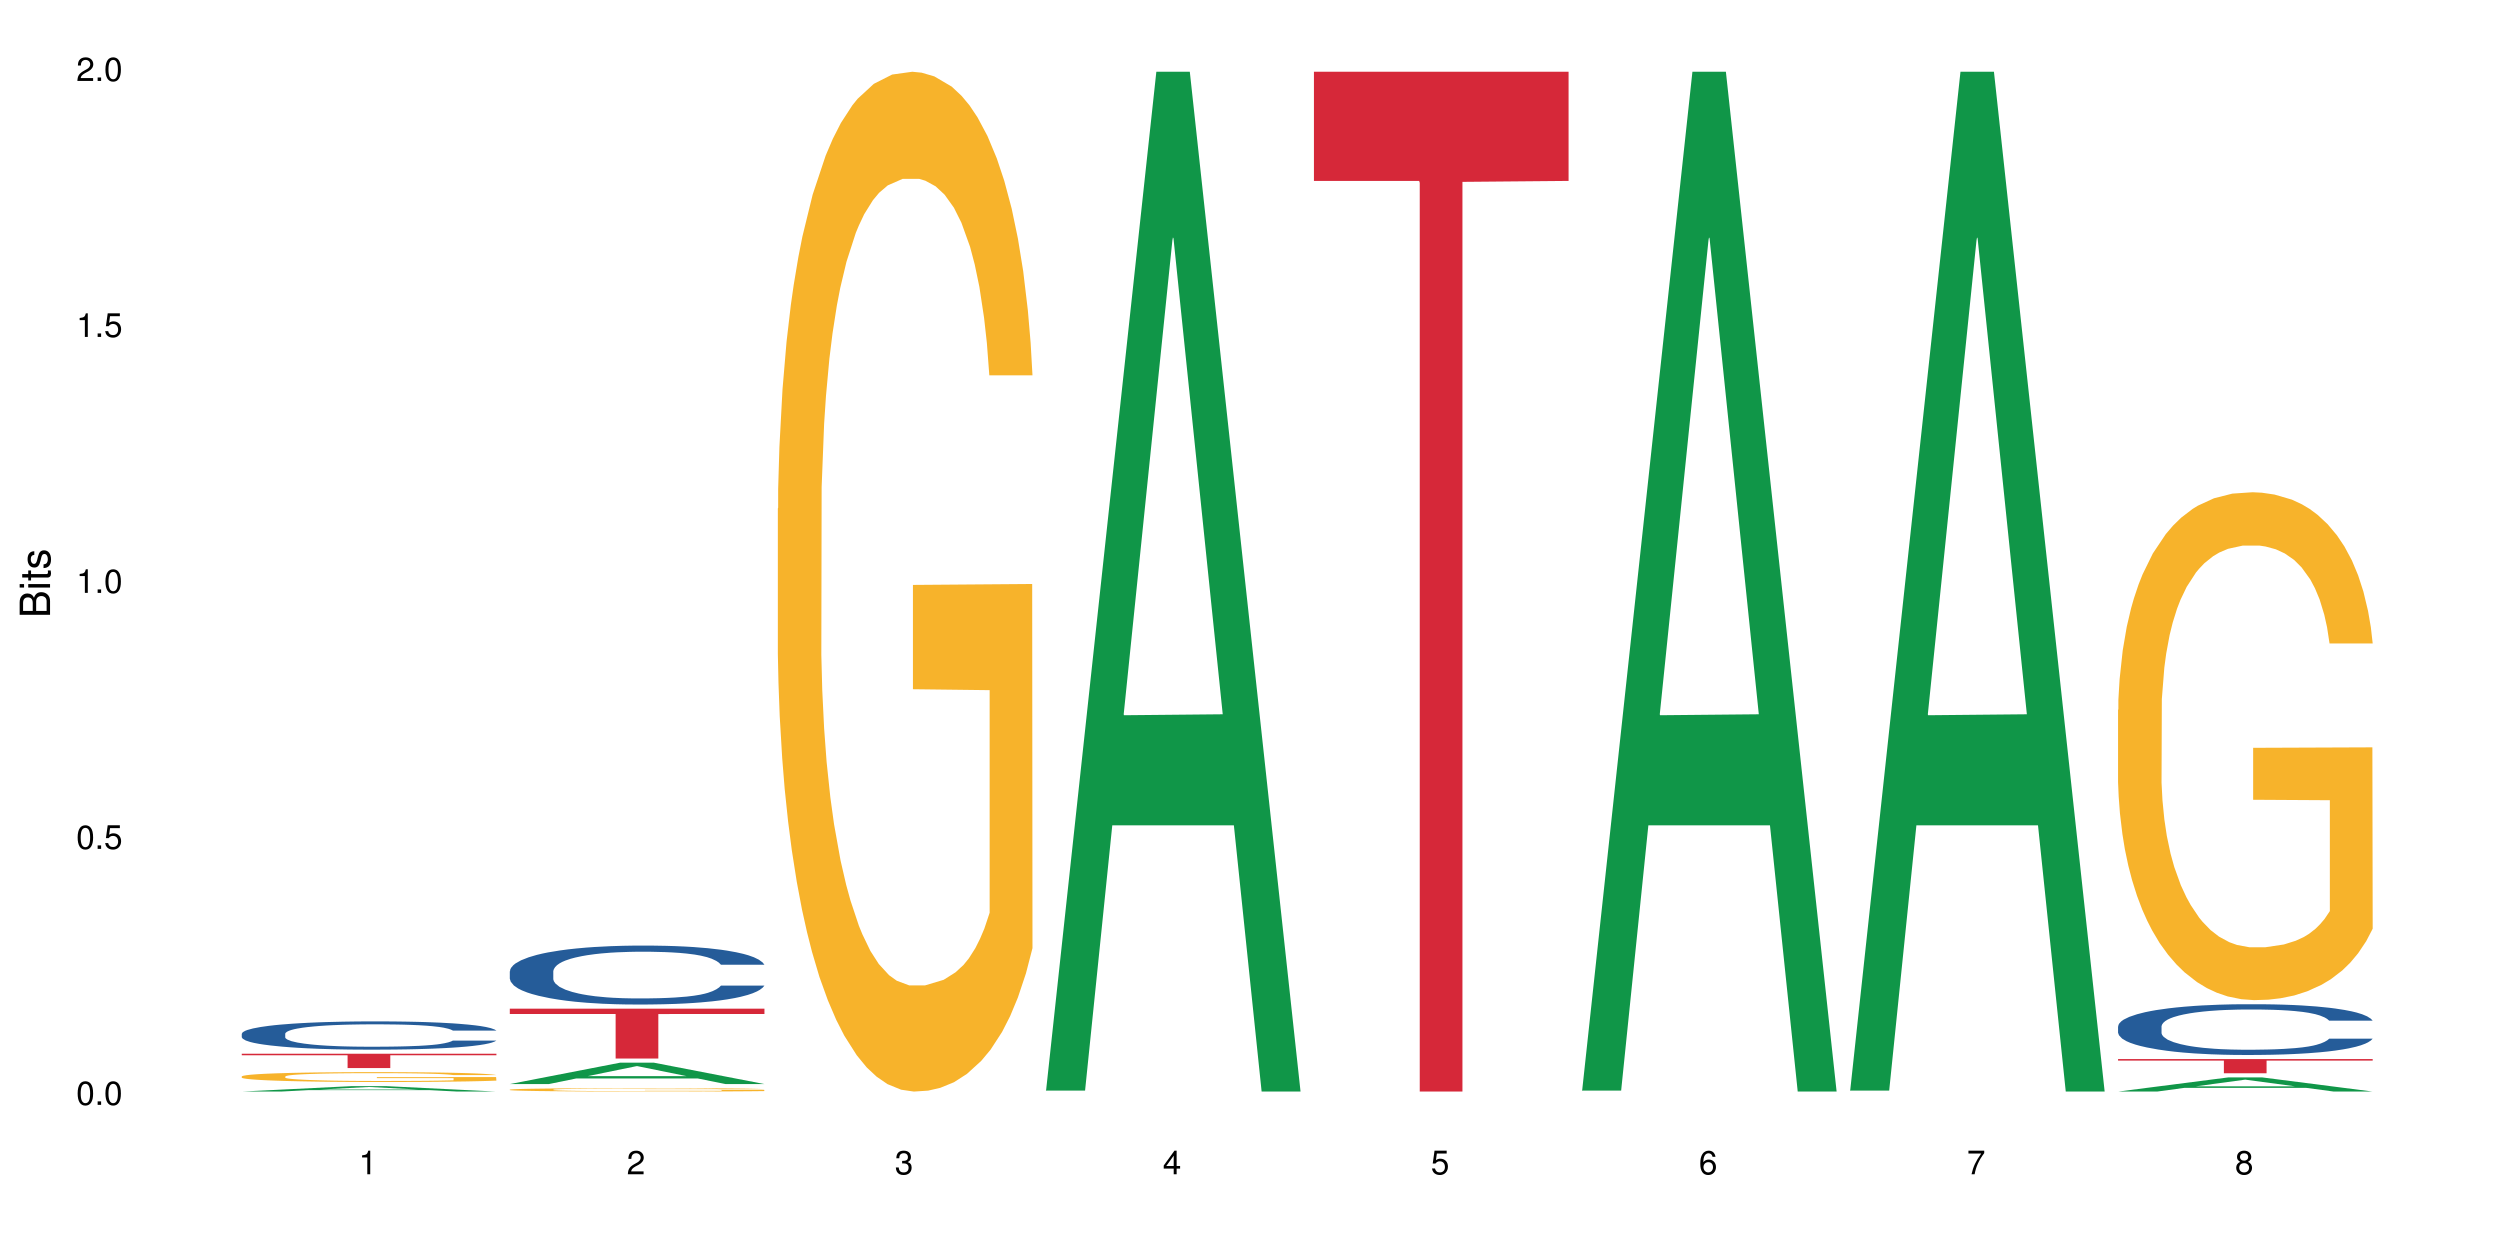 <?xml version="1.0" encoding="UTF-8"?>
<svg xmlns="http://www.w3.org/2000/svg" xmlns:xlink="http://www.w3.org/1999/xlink" width="720pt" height="360pt" viewBox="0 0 720 360" version="1.1">
<defs>
<g>
<symbol overflow="visible" id="glyph0-0">
<path style="stroke:none;" d=""/>
</symbol>
<symbol overflow="visible" id="glyph0-1">
<path style="stroke:none;" d="M 2.641 -6.797 C 2 -6.797 1.422 -6.531 1.078 -6.047 C 0.641 -5.453 0.406 -4.547 0.406 -3.297 C 0.406 -1 1.188 0.219 2.641 0.219 C 4.078 0.219 4.859 -1 4.859 -3.234 C 4.859 -4.562 4.656 -5.438 4.203 -6.047 C 3.844 -6.531 3.281 -6.797 2.641 -6.797 Z M 2.641 -6.047 C 3.547 -6.047 4 -5.125 4 -3.312 C 4 -1.375 3.562 -0.484 2.625 -0.484 C 1.734 -0.484 1.281 -1.422 1.281 -3.281 C 1.281 -5.141 1.734 -6.047 2.641 -6.047 Z M 2.641 -6.047 "/>
</symbol>
<symbol overflow="visible" id="glyph0-2">
<path style="stroke:none;" d="M 1.828 -1 L 0.828 -1 L 0.828 0 L 1.828 0 Z M 1.828 -1 "/>
</symbol>
<symbol overflow="visible" id="glyph0-3">
<path style="stroke:none;" d="M 4.562 -6.797 L 1.062 -6.797 L 0.547 -3.094 L 1.328 -3.094 C 1.719 -3.562 2.047 -3.734 2.578 -3.734 C 3.484 -3.734 4.062 -3.109 4.062 -2.094 C 4.062 -1.125 3.484 -0.531 2.578 -0.531 C 1.828 -0.531 1.375 -0.906 1.188 -1.672 L 0.328 -1.672 C 0.453 -1.109 0.547 -0.844 0.75 -0.594 C 1.125 -0.078 1.828 0.219 2.594 0.219 C 3.969 0.219 4.922 -0.781 4.922 -2.219 C 4.922 -3.562 4.031 -4.484 2.719 -4.484 C 2.25 -4.484 1.859 -4.359 1.469 -4.062 L 1.734 -5.969 L 4.562 -5.969 Z M 4.562 -6.797 "/>
</symbol>
<symbol overflow="visible" id="glyph0-4">
<path style="stroke:none;" d="M 2.484 -4.844 L 2.484 0 L 3.328 0 L 3.328 -6.797 L 2.766 -6.797 C 2.469 -5.75 2.281 -5.609 0.984 -5.453 L 0.984 -4.844 Z M 2.484 -4.844 "/>
</symbol>
<symbol overflow="visible" id="glyph0-5">
<path style="stroke:none;" d="M 4.859 -0.828 L 1.281 -0.828 C 1.359 -1.391 1.672 -1.75 2.5 -2.234 L 3.469 -2.75 C 4.406 -3.266 4.906 -3.969 4.906 -4.812 C 4.906 -5.375 4.672 -5.906 4.266 -6.266 C 3.859 -6.625 3.375 -6.797 2.719 -6.797 C 1.859 -6.797 1.219 -6.5 0.844 -5.922 C 0.609 -5.562 0.5 -5.125 0.484 -4.438 L 1.328 -4.438 C 1.359 -4.906 1.406 -5.188 1.531 -5.406 C 1.75 -5.812 2.188 -6.062 2.703 -6.062 C 3.469 -6.062 4.031 -5.516 4.031 -4.781 C 4.031 -4.25 3.719 -3.797 3.125 -3.438 L 2.234 -2.938 C 0.812 -2.141 0.406 -1.5 0.328 0 L 4.859 0 Z M 4.859 -0.828 "/>
</symbol>
<symbol overflow="visible" id="glyph0-6">
<path style="stroke:none;" d="M 2.125 -3.125 L 2.578 -3.125 C 3.516 -3.125 3.984 -2.703 3.984 -1.891 C 3.984 -1.031 3.469 -0.531 2.578 -0.531 C 1.656 -0.531 1.203 -0.984 1.156 -1.969 L 0.312 -1.969 C 0.344 -1.422 0.438 -1.078 0.609 -0.766 C 0.953 -0.109 1.625 0.219 2.547 0.219 C 3.953 0.219 4.859 -0.609 4.859 -1.906 C 4.859 -2.766 4.516 -3.25 3.703 -3.516 C 4.344 -3.766 4.656 -4.25 4.656 -4.938 C 4.656 -6.109 3.875 -6.797 2.578 -6.797 C 1.203 -6.797 0.484 -6.047 0.453 -4.609 L 1.297 -4.609 C 1.312 -5.016 1.344 -5.25 1.453 -5.453 C 1.641 -5.828 2.062 -6.062 2.594 -6.062 C 3.344 -6.062 3.797 -5.625 3.797 -4.906 C 3.797 -4.422 3.609 -4.141 3.25 -3.984 C 3.016 -3.891 2.719 -3.844 2.125 -3.844 Z M 2.125 -3.125 "/>
</symbol>
<symbol overflow="visible" id="glyph0-7">
<path style="stroke:none;" d="M 3.141 -1.625 L 3.141 0 L 3.984 0 L 3.984 -1.625 L 4.984 -1.625 L 4.984 -2.391 L 3.984 -2.391 L 3.984 -6.797 L 3.359 -6.797 L 0.266 -2.516 L 0.266 -1.625 Z M 3.141 -2.391 L 1 -2.391 L 3.141 -5.359 Z M 3.141 -2.391 "/>
</symbol>
<symbol overflow="visible" id="glyph0-8">
<path style="stroke:none;" d="M 4.781 -5.031 C 4.609 -6.141 3.891 -6.797 2.844 -6.797 C 2.094 -6.797 1.422 -6.438 1.031 -5.828 C 0.609 -5.172 0.406 -4.344 0.406 -3.094 C 0.406 -1.953 0.578 -1.234 0.984 -0.625 C 1.359 -0.078 1.953 0.219 2.703 0.219 C 3.984 0.219 4.922 -0.734 4.922 -2.078 C 4.922 -3.344 4.062 -4.234 2.844 -4.234 C 2.172 -4.234 1.641 -3.969 1.281 -3.469 C 1.281 -5.125 1.828 -6.047 2.797 -6.047 C 3.391 -6.047 3.797 -5.672 3.938 -5.031 Z M 2.734 -3.484 C 3.547 -3.484 4.062 -2.922 4.062 -2 C 4.062 -1.156 3.484 -0.531 2.703 -0.531 C 1.922 -0.531 1.328 -1.188 1.328 -2.047 C 1.328 -2.891 1.906 -3.484 2.734 -3.484 Z M 2.734 -3.484 "/>
</symbol>
<symbol overflow="visible" id="glyph0-9">
<path style="stroke:none;" d="M 4.984 -6.797 L 0.438 -6.797 L 0.438 -5.969 L 4.109 -5.969 C 2.5 -3.656 1.828 -2.234 1.328 0 L 2.219 0 C 2.594 -2.172 3.453 -4.047 4.984 -6.094 Z M 4.984 -6.797 "/>
</symbol>
<symbol overflow="visible" id="glyph0-10">
<path style="stroke:none;" d="M 3.75 -3.578 C 4.453 -4 4.688 -4.344 4.688 -4.984 C 4.688 -6.047 3.844 -6.797 2.641 -6.797 C 1.438 -6.797 0.594 -6.047 0.594 -4.984 C 0.594 -4.359 0.828 -4.016 1.516 -3.578 C 0.734 -3.203 0.359 -2.641 0.359 -1.891 C 0.359 -0.641 1.297 0.219 2.641 0.219 C 3.984 0.219 4.922 -0.641 4.922 -1.875 C 4.922 -2.641 4.531 -3.203 3.75 -3.578 Z M 2.641 -6.047 C 3.359 -6.047 3.812 -5.625 3.812 -4.969 C 3.812 -4.344 3.344 -3.922 2.641 -3.922 C 1.922 -3.922 1.453 -4.344 1.453 -4.984 C 1.453 -5.625 1.922 -6.047 2.641 -6.047 Z M 2.641 -3.203 C 3.484 -3.203 4.062 -2.672 4.062 -1.875 C 4.062 -1.062 3.484 -0.531 2.625 -0.531 C 1.797 -0.531 1.219 -1.078 1.219 -1.875 C 1.219 -2.672 1.797 -3.203 2.641 -3.203 Z M 2.641 -3.203 "/>
</symbol>
<symbol overflow="visible" id="glyph1-0">
<path style="stroke:none;" d=""/>
</symbol>
<symbol overflow="visible" id="glyph1-1">
<path style="stroke:none;" d="M 0 -0.953 L 0 -4.891 C 0 -5.719 -0.234 -6.344 -0.734 -6.797 C -1.188 -7.234 -1.812 -7.469 -2.5 -7.469 C -3.547 -7.469 -4.188 -7 -4.625 -5.875 C -4.984 -6.672 -5.641 -7.094 -6.531 -7.094 C -7.156 -7.094 -7.734 -6.859 -8.141 -6.391 C -8.562 -5.938 -8.75 -5.344 -8.75 -4.5 L -8.75 -0.953 Z M -4.984 -2.062 L -7.766 -2.062 L -7.766 -4.219 C -7.766 -4.844 -7.688 -5.203 -7.453 -5.5 C -7.219 -5.812 -6.859 -5.969 -6.375 -5.969 C -5.906 -5.969 -5.531 -5.812 -5.297 -5.5 C -5.062 -5.203 -4.984 -4.844 -4.984 -4.219 Z M -0.984 -2.062 L -4 -2.062 L -4 -4.781 C -4 -5.328 -3.859 -5.688 -3.578 -5.953 C -3.297 -6.219 -2.922 -6.359 -2.484 -6.359 C -2.062 -6.359 -1.688 -6.219 -1.406 -5.953 C -1.109 -5.688 -0.984 -5.328 -0.984 -4.781 Z M -0.984 -2.062 "/>
</symbol>
<symbol overflow="visible" id="glyph1-2">
<path style="stroke:none;" d="M -6.281 -1.797 L -6.281 -0.797 L 0 -0.797 L 0 -1.797 Z M -8.75 -1.797 L -8.75 -0.797 L -7.484 -0.797 L -7.484 -1.797 Z M -8.75 -1.797 "/>
</symbol>
<symbol overflow="visible" id="glyph1-3">
<path style="stroke:none;" d="M -6.281 -3.047 L -6.281 -2.016 L -8.016 -2.016 L -8.016 -1.016 L -6.281 -1.016 L -6.281 -0.172 L -5.469 -0.172 L -5.469 -1.016 L -0.719 -1.016 C -0.078 -1.016 0.281 -1.453 0.281 -2.234 C 0.281 -2.469 0.25 -2.719 0.188 -3.047 L -0.641 -3.047 C -0.609 -2.922 -0.594 -2.766 -0.594 -2.562 C -0.594 -2.141 -0.719 -2.016 -1.156 -2.016 L -5.469 -2.016 L -5.469 -3.047 Z M -6.281 -3.047 "/>
</symbol>
<symbol overflow="visible" id="glyph1-4">
<path style="stroke:none;" d="M -4.531 -5.25 C -5.766 -5.25 -6.469 -4.422 -6.469 -2.969 C -6.469 -1.516 -5.719 -0.562 -4.547 -0.562 C -3.562 -0.562 -3.094 -1.062 -2.734 -2.562 L -2.516 -3.484 C -2.344 -4.188 -2.094 -4.469 -1.625 -4.469 C -1.047 -4.469 -0.641 -3.875 -0.641 -3 C -0.641 -2.453 -0.797 -2 -1.062 -1.75 C -1.25 -1.594 -1.422 -1.531 -1.875 -1.469 L -1.875 -0.406 C -0.422 -0.453 0.281 -1.266 0.281 -2.922 C 0.281 -4.5 -0.5 -5.516 -1.719 -5.516 C -2.656 -5.516 -3.172 -4.984 -3.469 -3.734 L -3.703 -2.766 C -3.891 -1.953 -4.156 -1.609 -4.594 -1.609 C -5.172 -1.609 -5.547 -2.125 -5.547 -2.938 C -5.547 -3.75 -5.203 -4.172 -4.531 -4.203 Z M -4.531 -5.25 "/>
</symbol>
</g>
</defs>
<g id="surface15040">
<rect x="0" y="0" width="720" height="360" style="fill:rgb(100%,100%,100%);fill-opacity:1;stroke:none;"/>
<path style=" stroke:none;fill-rule:nonzero;fill:rgb(6.275%,58.824%,28.235%);fill-opacity:1;" d="M 69.629 314.371 L 69.707 314.367 L 101.441 312.797 L 111.078 312.797 L 142.965 314.371 L 131.762 314.371 L 123.77 313.961 L 88.746 313.961 L 80.91 314.371 L 69.629 314.371 L 92.117 313.789 L 120.559 313.789 L 106.375 313.055 L 106.219 313.055 L 106.062 313.059 L 92.039 313.789 L 92.117 313.789 Z M 69.629 314.371 "/>
<path style=" stroke:none;fill-rule:nonzero;fill:rgb(14.51%,36.078%,60%);fill-opacity:1;" d="M 69.629 297.707 L 69.719 297.699 L 69.719 297.52 L 69.988 297.238 L 70.613 296.879 L 71.238 296.637 L 72.848 296.195 L 75.086 295.773 L 77.41 295.445 L 79.109 295.25 L 80.629 295.102 L 84.117 294.828 L 86.355 294.688 L 88.77 294.559 L 91.719 294.434 L 93.867 294.359 L 98.695 294.242 L 102.273 294.188 L 105.047 294.164 L 111.039 294.164 L 114.613 294.195 L 117.207 294.234 L 120.07 294.293 L 122.484 294.359 L 126.688 294.523 L 130.445 294.73 L 132.145 294.852 L 134.828 295.082 L 136.883 295.305 L 138.316 295.496 L 139.926 295.773 L 141.355 296.105 L 142.43 296.488 L 142.965 296.805 L 130.445 296.805 L 129.82 296.508 L 129.102 296.277 L 127.762 295.973 L 126.422 295.758 L 124.543 295.543 L 122.844 295.402 L 120.516 295.258 L 118.461 295.172 L 116.312 295.102 L 114.258 295.059 L 110.32 295.016 L 105.762 295.016 L 104.062 295.027 L 100.574 295.09 L 98.695 295.141 L 96.012 295.246 L 94.133 295.34 L 91.898 295.488 L 90.379 295.617 L 88.5 295.809 L 87.16 295.98 L 85.637 296.227 L 84.742 296.41 L 83.938 296.621 L 83.223 296.867 L 82.688 297.125 L 82.328 297.402 L 82.148 297.668 L 82.148 298.82 L 82.328 299.09 L 82.777 299.402 L 83.938 299.855 L 85.637 300.25 L 87.605 300.562 L 89.484 300.785 L 90.559 300.891 L 91.988 301.008 L 94.223 301.156 L 97.445 301.305 L 99.32 301.363 L 102.184 301.426 L 105.137 301.453 L 109.07 301.453 L 112.559 301.426 L 114.883 301.387 L 117.297 301.328 L 120.605 301.203 L 122.664 301.082 L 124.453 300.941 L 125.793 300.801 L 126.688 300.68 L 128.031 300.449 L 129.102 300.199 L 129.906 299.938 L 130.445 299.684 L 142.965 299.684 L 142.43 299.98 L 141.625 300.273 L 140.82 300.488 L 139.566 300.746 L 138.137 300.977 L 136.078 301.238 L 134.379 301.41 L 132.145 301.598 L 130.086 301.738 L 127.852 301.863 L 124.543 302.012 L 122.395 302.086 L 120.07 302.152 L 117.297 302.215 L 113.809 302.266 L 110.055 302.293 L 106.566 302.301 L 102.809 302.289 L 100.035 302.258 L 96.371 302.191 L 91.809 302.059 L 88.5 301.914 L 85.906 301.773 L 83.672 301.625 L 81.168 301.426 L 77.945 301.098 L 75.98 300.844 L 74.637 300.637 L 73.117 300.348 L 72.043 300.086 L 70.793 299.668 L 69.898 299.141 L 69.629 298.734 Z M 69.629 297.707 "/>
<path style=" stroke:none;fill-rule:nonzero;fill:rgb(96.863%,70.196%,16.863%);fill-opacity:1;" d="M 69.629 309.992 L 69.719 309.988 L 69.719 309.938 L 70.078 309.82 L 70.973 309.66 L 72.133 309.527 L 73.387 309.426 L 74.191 309.371 L 75.531 309.293 L 76.695 309.234 L 79.645 309.117 L 83.402 309.008 L 85.461 308.961 L 87.785 308.918 L 91.094 308.867 L 92.613 308.852 L 97.266 308.809 L 102.543 308.781 L 108.355 308.773 L 111.039 308.777 L 114.703 308.789 L 119.711 308.816 L 122.574 308.844 L 124.809 308.867 L 127.137 308.902 L 129.996 308.953 L 132.68 309.016 L 134.828 309.078 L 136.973 309.156 L 138.762 309.238 L 140.281 309.332 L 141.625 309.441 L 142.43 309.531 L 142.965 309.621 L 130.535 309.621 L 129.82 309.531 L 129.016 309.461 L 127.672 309.375 L 126.332 309.312 L 124.988 309.262 L 122.484 309.195 L 120.34 309.152 L 117.656 309.117 L 115.062 309.094 L 112.109 309.078 L 110.32 309.074 L 105.582 309.074 L 101.289 309.09 L 98.785 309.113 L 96.996 309.133 L 94.492 309.172 L 92.973 309.203 L 92.078 309.223 L 89.395 309.305 L 87.605 309.379 L 86.621 309.426 L 85.371 309.504 L 84.477 309.574 L 83.492 309.68 L 82.953 309.758 L 82.238 309.934 L 82.148 310.402 L 82.418 310.5 L 82.953 310.605 L 83.672 310.699 L 84.742 310.797 L 85.816 310.871 L 87.695 310.973 L 89.305 311.043 L 90.559 311.086 L 92.973 311.156 L 93.957 311.18 L 96.281 311.227 L 98.695 311.262 L 101.648 311.293 L 103.883 311.309 L 107.461 311.32 L 112.02 311.32 L 117.387 311.305 L 120.785 311.285 L 123.109 311.266 L 124.633 311.246 L 126.508 311.219 L 127.852 311.191 L 129.102 311.164 L 130.625 311.121 L 130.625 310.5 L 108.535 310.496 L 108.535 310.207 L 142.875 310.203 L 142.965 311.219 L 141.086 311.289 L 138.762 311.355 L 136.527 311.406 L 134.199 311.453 L 130.891 311.5 L 128.207 311.531 L 124.094 311.57 L 120.34 311.594 L 116.402 311.609 L 112.914 311.617 L 108.801 311.617 L 105.137 311.613 L 101.199 311.598 L 98.07 311.578 L 95.207 311.551 L 92.344 311.516 L 88.77 311.461 L 86.441 311.418 L 84.027 311.363 L 81.613 311.301 L 79.469 311.23 L 78.035 311.176 L 76.605 311.113 L 75.086 311.035 L 73.652 310.945 L 72.582 310.863 L 71.598 310.773 L 70.883 310.688 L 70.164 310.57 L 69.809 310.477 L 69.629 310.398 Z M 69.629 309.992 "/>
<path style=" stroke:none;fill-rule:nonzero;fill:rgb(83.922%,15.686%,22.353%);fill-opacity:1;" d="M 69.629 303.48 L 142.965 303.48 L 142.965 303.922 L 112.402 303.926 L 112.402 307.594 L 100.105 307.594 L 100.105 303.93 L 99.926 303.922 L 69.629 303.922 Z M 69.629 303.48 "/>
<path style=" stroke:none;fill-rule:nonzero;fill:rgb(6.275%,58.824%,28.235%);fill-opacity:1;" d="M 146.824 312.203 L 146.902 312.199 L 178.637 306.043 L 188.273 306.043 L 220.16 312.211 L 208.957 312.211 L 200.965 310.602 L 165.941 310.602 L 158.109 312.203 L 146.824 312.203 L 169.312 309.934 L 197.754 309.93 L 183.57 307.051 L 183.414 307.047 L 183.258 307.062 L 169.234 309.93 L 169.312 309.934 Z M 146.824 312.203 "/>
<path style=" stroke:none;fill-rule:nonzero;fill:rgb(14.51%,36.078%,60%);fill-opacity:1;" d="M 146.824 279.723 L 146.914 279.707 L 146.914 279.336 L 147.184 278.746 L 147.809 278.004 L 148.434 277.492 L 150.043 276.574 L 152.281 275.691 L 154.605 275.008 L 156.305 274.605 L 157.824 274.297 L 161.312 273.723 L 163.551 273.426 L 165.965 273.164 L 168.914 272.898 L 171.062 272.746 L 175.891 272.496 L 179.469 272.387 L 182.242 272.34 L 188.234 272.34 L 191.812 272.402 L 194.406 272.48 L 197.266 272.605 L 199.68 272.746 L 203.883 273.086 L 207.641 273.52 L 209.34 273.77 L 212.023 274.25 L 214.078 274.715 L 215.512 275.117 L 217.121 275.691 L 218.551 276.391 L 219.625 277.18 L 220.16 277.848 L 207.641 277.848 L 207.016 277.227 L 206.301 276.746 L 204.957 276.109 L 203.617 275.66 L 201.738 275.211 L 200.039 274.914 L 197.715 274.621 L 195.656 274.434 L 193.512 274.297 L 191.453 274.203 L 187.52 274.109 L 182.957 274.109 L 181.258 274.141 L 177.77 274.266 L 175.891 274.371 L 173.207 274.59 L 171.332 274.793 L 169.094 275.102 L 167.574 275.367 L 165.695 275.77 L 164.355 276.125 L 162.836 276.637 L 161.941 277.023 L 161.137 277.461 L 160.418 277.973 L 159.883 278.516 L 159.523 279.09 L 159.348 279.645 L 159.348 282.051 L 159.523 282.609 L 159.973 283.262 L 161.137 284.207 L 162.836 285.027 L 164.801 285.68 L 166.68 286.145 L 167.754 286.363 L 169.184 286.609 L 171.418 286.922 L 174.641 287.23 L 176.516 287.355 L 179.379 287.48 L 182.332 287.543 L 186.266 287.543 L 189.754 287.48 L 192.078 287.402 L 194.492 287.277 L 197.805 287.016 L 199.859 286.766 L 201.648 286.473 L 202.988 286.176 L 203.883 285.93 L 205.227 285.449 L 206.301 284.922 L 207.105 284.379 L 207.641 283.852 L 220.16 283.852 L 219.625 284.469 L 218.82 285.074 L 218.016 285.523 L 216.762 286.066 L 215.332 286.547 L 213.273 287.09 L 211.574 287.449 L 209.34 287.836 L 207.281 288.129 L 205.047 288.395 L 201.738 288.703 L 199.59 288.859 L 197.266 289 L 194.492 289.125 L 191.004 289.23 L 187.25 289.293 L 183.762 289.309 L 180.004 289.277 L 177.234 289.215 L 173.566 289.078 L 169.004 288.797 L 165.695 288.504 L 163.102 288.207 L 160.867 287.898 L 158.363 287.48 L 155.145 286.797 L 153.176 286.27 L 151.832 285.836 L 150.312 285.23 L 149.238 284.688 L 147.988 283.82 L 147.094 282.719 L 146.824 281.863 Z M 146.824 279.723 "/>
<path style=" stroke:none;fill-rule:nonzero;fill:rgb(96.863%,70.196%,16.863%);fill-opacity:1;" d="M 146.824 313.809 L 146.914 313.809 L 146.914 313.793 L 147.273 313.75 L 148.168 313.695 L 149.328 313.648 L 150.582 313.613 L 151.387 313.594 L 152.727 313.566 L 153.891 313.547 L 156.844 313.508 L 160.598 313.469 L 162.656 313.453 L 164.98 313.438 L 168.289 313.422 L 169.809 313.414 L 174.461 313.402 L 179.738 313.391 L 188.234 313.391 L 191.898 313.395 L 196.91 313.402 L 199.77 313.414 L 202.008 313.422 L 204.332 313.434 L 207.195 313.453 L 209.875 313.473 L 212.023 313.496 L 214.168 313.52 L 215.957 313.551 L 217.477 313.582 L 218.82 313.617 L 219.625 313.652 L 220.16 313.684 L 207.73 313.684 L 207.016 313.652 L 206.211 313.625 L 204.867 313.598 L 203.527 313.574 L 202.184 313.559 L 199.68 313.535 L 197.535 313.52 L 194.852 313.508 L 192.258 313.5 L 189.305 313.496 L 187.52 313.492 L 182.777 313.492 L 178.484 313.5 L 175.98 313.508 L 174.191 313.512 L 171.688 313.527 L 170.168 313.539 L 169.273 313.543 L 166.59 313.574 L 164.801 313.598 L 163.816 313.613 L 162.566 313.641 L 161.672 313.664 L 160.688 313.703 L 160.152 313.727 L 159.434 313.789 L 159.348 313.949 L 159.613 313.984 L 160.152 314.02 L 160.867 314.055 L 161.941 314.086 L 163.012 314.113 L 164.891 314.148 L 166.5 314.172 L 167.754 314.188 L 170.168 314.211 L 171.152 314.219 L 173.477 314.234 L 175.891 314.246 L 178.844 314.258 L 181.078 314.266 L 184.656 314.27 L 189.219 314.27 L 194.582 314.262 L 197.98 314.258 L 200.309 314.25 L 201.828 314.242 L 203.707 314.234 L 205.047 314.223 L 206.301 314.215 L 207.82 314.199 L 207.82 313.984 L 185.73 313.984 L 185.73 313.883 L 220.07 313.883 L 220.16 314.234 L 218.285 314.258 L 215.957 314.281 L 213.723 314.297 L 211.398 314.312 L 208.086 314.332 L 205.406 314.34 L 201.289 314.355 L 197.535 314.363 L 193.598 314.367 L 190.113 314.371 L 185.996 314.371 L 182.332 314.367 L 178.395 314.363 L 175.266 314.355 L 172.402 314.348 L 169.543 314.336 L 165.965 314.316 L 163.641 314.301 L 161.223 314.281 L 158.809 314.262 L 156.664 314.234 L 155.23 314.219 L 153.801 314.195 L 152.281 314.168 L 150.852 314.137 L 149.777 314.109 L 148.793 314.078 L 148.078 314.051 L 147.363 314.008 L 147.004 313.977 L 146.824 313.949 Z M 146.824 313.809 "/>
<path style=" stroke:none;fill-rule:nonzero;fill:rgb(83.922%,15.686%,22.353%);fill-opacity:1;" d="M 146.824 290.488 L 220.16 290.488 L 220.16 292.027 L 189.598 292.043 L 189.598 304.863 L 177.301 304.863 L 177.301 292.055 L 177.121 292.027 L 146.824 292.027 Z M 146.824 290.488 "/>
<path style=" stroke:none;fill-rule:nonzero;fill:rgb(96.863%,70.196%,16.863%);fill-opacity:1;" d="M 224.02 146.461 L 224.109 146.191 L 224.109 140.828 L 224.469 128.758 L 225.363 112.129 L 226.523 98.449 L 227.777 87.719 L 228.582 82.086 L 229.926 74.039 L 231.086 68.141 L 234.039 56.07 L 237.793 44.805 L 239.852 39.977 L 242.176 35.414 L 245.484 30.32 L 247.004 28.441 L 251.656 24.148 L 256.934 21.469 L 262.746 20.664 L 265.43 20.93 L 269.098 22.004 L 274.105 24.953 L 276.965 27.637 L 279.203 30.32 L 281.527 33.805 L 284.391 39.172 L 287.074 45.609 L 289.219 52.047 L 291.367 60.094 L 293.152 68.676 L 294.676 78.062 L 296.016 89.328 L 296.82 98.715 L 297.355 108.105 L 284.926 108.105 L 284.211 98.715 L 283.406 91.477 L 282.062 82.625 L 280.723 76.188 L 279.383 71.09 L 276.875 64.117 L 274.73 59.824 L 272.047 56.07 L 269.453 53.656 L 266.504 52.047 L 264.715 51.508 L 259.973 51.508 L 255.68 53.387 L 253.176 55.531 L 251.387 57.68 L 248.883 61.703 L 247.363 64.922 L 246.469 67.066 L 243.785 75.383 L 241.996 82.891 L 241.016 87.988 L 239.762 96.035 L 238.867 103.277 L 237.883 114.004 L 237.348 122.051 L 236.633 140.293 L 236.543 188.574 L 236.809 198.766 L 237.348 209.762 L 238.062 219.418 L 239.137 229.609 L 240.207 237.391 L 242.086 247.852 L 243.695 254.824 L 244.949 259.383 L 247.363 266.625 L 248.348 269.039 L 250.672 273.867 L 253.086 277.625 L 256.039 280.844 L 258.273 282.453 L 261.852 283.793 L 266.414 283.793 L 271.777 282.184 L 275.176 280.039 L 277.504 277.891 L 279.023 276.016 L 280.902 273.062 L 282.242 270.383 L 283.496 267.43 L 285.016 262.871 L 285.016 198.766 L 262.926 198.496 L 262.926 168.457 L 297.27 168.188 L 297.355 273.062 L 295.48 280.305 L 293.152 287.281 L 290.918 292.645 L 288.594 297.203 L 285.285 302.301 L 282.602 305.52 L 278.488 309.273 L 274.73 311.688 L 270.797 313.297 L 267.309 314.102 L 263.195 314.371 L 259.527 313.836 L 255.59 312.227 L 252.461 310.078 L 249.598 307.398 L 246.738 303.91 L 243.16 298.277 L 240.836 293.719 L 238.422 288.086 L 236.004 281.379 L 233.859 274.137 L 232.43 268.504 L 230.996 262.066 L 229.477 254.02 L 228.047 244.898 L 226.973 236.586 L 225.988 227.195 L 225.273 218.344 L 224.559 206.277 L 224.199 196.621 L 224.02 188.305 Z M 224.02 146.461 "/>
<path style=" stroke:none;fill-rule:nonzero;fill:rgb(6.275%,58.824%,28.235%);fill-opacity:1;" d="M 301.219 314.094 L 301.297 313.82 L 333.027 20.664 L 342.664 20.664 L 374.555 314.371 L 363.348 314.371 L 355.355 237.703 L 320.336 237.703 L 312.5 314.094 L 301.219 314.094 L 323.703 205.988 L 352.145 205.711 L 337.965 68.648 L 337.809 68.375 L 337.648 69.199 L 323.625 205.711 L 323.703 205.988 Z M 301.219 314.094 "/>
<path style=" stroke:none;fill-rule:nonzero;fill:rgb(83.922%,15.686%,22.353%);fill-opacity:1;" d="M 378.414 20.664 L 451.75 20.664 L 451.75 52.102 L 421.184 52.379 L 421.184 314.371 L 408.887 314.371 L 408.887 52.652 L 408.711 52.102 L 378.414 52.102 Z M 378.414 20.664 "/>
<path style=" stroke:none;fill-rule:nonzero;fill:rgb(6.275%,58.824%,28.235%);fill-opacity:1;" d="M 455.609 314.094 L 455.688 313.82 L 487.418 20.664 L 497.055 20.664 L 528.945 314.371 L 517.742 314.371 L 509.75 237.703 L 474.727 237.703 L 466.891 314.094 L 455.609 314.094 L 478.094 205.988 L 506.535 205.711 L 492.355 68.648 L 492.199 68.375 L 492.043 69.199 L 478.016 205.711 L 478.094 205.988 Z M 455.609 314.094 "/>
<path style=" stroke:none;fill-rule:nonzero;fill:rgb(6.275%,58.824%,28.235%);fill-opacity:1;" d="M 532.805 314.094 L 532.883 313.82 L 564.617 20.664 L 574.254 20.664 L 606.141 314.371 L 594.938 314.371 L 586.945 237.703 L 551.922 237.703 L 544.086 314.094 L 532.805 314.094 L 555.293 205.988 L 583.734 205.711 L 569.551 68.648 L 569.395 68.375 L 569.238 69.199 L 555.215 205.711 L 555.293 205.988 Z M 532.805 314.094 "/>
<path style=" stroke:none;fill-rule:nonzero;fill:rgb(6.275%,58.824%,28.235%);fill-opacity:1;" d="M 610 314.367 L 610.078 314.363 L 641.812 310.285 L 651.449 310.285 L 683.336 314.371 L 672.133 314.371 L 664.141 313.305 L 629.117 313.305 L 621.285 314.367 L 610 314.367 L 632.488 312.863 L 660.93 312.859 L 646.746 310.953 L 646.59 310.949 L 646.434 310.961 L 632.41 312.859 L 632.488 312.863 Z M 610 314.367 "/>
<path style=" stroke:none;fill-rule:nonzero;fill:rgb(14.51%,36.078%,60%);fill-opacity:1;" d="M 610 295.578 L 610.09 295.566 L 610.09 295.246 L 610.359 294.738 L 610.984 294.098 L 611.609 293.656 L 613.219 292.867 L 615.457 292.105 L 617.781 291.516 L 619.48 291.172 L 621 290.902 L 624.488 290.41 L 626.727 290.156 L 629.141 289.926 L 632.09 289.699 L 634.238 289.566 L 639.066 289.352 L 642.645 289.258 L 645.418 289.219 L 651.41 289.219 L 654.988 289.273 L 657.578 289.34 L 660.441 289.445 L 662.855 289.566 L 667.059 289.859 L 670.816 290.234 L 672.516 290.449 L 675.199 290.863 L 677.254 291.262 L 678.688 291.609 L 680.297 292.105 L 681.727 292.707 L 682.801 293.387 L 683.336 293.961 L 670.816 293.961 L 670.191 293.43 L 669.477 293.016 L 668.133 292.465 L 666.793 292.078 L 664.914 291.691 L 663.215 291.438 L 660.891 291.184 L 658.832 291.023 L 656.688 290.902 L 654.629 290.824 L 650.695 290.742 L 646.133 290.742 L 644.434 290.77 L 640.945 290.875 L 639.066 290.969 L 636.383 291.156 L 634.508 291.332 L 632.27 291.598 L 630.75 291.824 L 628.871 292.172 L 627.531 292.48 L 626.008 292.922 L 625.117 293.254 L 624.309 293.629 L 623.594 294.07 L 623.059 294.539 L 622.699 295.031 L 622.523 295.512 L 622.523 297.586 L 622.699 298.066 L 623.148 298.625 L 624.309 299.441 L 626.008 300.148 L 627.977 300.711 L 629.855 301.113 L 630.93 301.301 L 632.359 301.512 L 634.594 301.781 L 637.816 302.047 L 639.691 302.156 L 642.555 302.262 L 645.508 302.316 L 649.441 302.316 L 652.93 302.262 L 655.254 302.195 L 657.668 302.086 L 660.977 301.859 L 663.035 301.648 L 664.824 301.395 L 666.164 301.141 L 667.059 300.926 L 668.402 300.512 L 669.477 300.055 L 670.281 299.59 L 670.816 299.133 L 683.336 299.133 L 682.801 299.668 L 681.996 300.191 L 681.191 300.578 L 679.938 301.047 L 678.508 301.461 L 676.449 301.926 L 674.75 302.234 L 672.516 302.57 L 670.457 302.824 L 668.223 303.051 L 664.914 303.316 L 662.766 303.449 L 660.441 303.57 L 657.668 303.68 L 654.18 303.77 L 650.426 303.824 L 646.938 303.84 L 643.18 303.812 L 640.41 303.758 L 636.742 303.637 L 632.18 303.398 L 628.871 303.145 L 626.277 302.891 L 624.043 302.621 L 621.539 302.262 L 618.316 301.672 L 616.352 301.219 L 615.008 300.844 L 613.488 300.324 L 612.414 299.855 L 611.164 299.109 L 610.27 298.16 L 610 297.426 Z M 610 295.578 "/>
<path style=" stroke:none;fill-rule:nonzero;fill:rgb(96.863%,70.196%,16.863%);fill-opacity:1;" d="M 610 204.414 L 610.09 204.281 L 610.09 201.609 L 610.449 195.598 L 611.344 187.316 L 612.504 180.504 L 613.758 175.16 L 614.562 172.355 L 615.902 168.348 L 617.066 165.41 L 620.016 159.398 L 623.773 153.785 L 625.832 151.383 L 628.156 149.109 L 631.465 146.574 L 632.984 145.637 L 637.637 143.5 L 642.914 142.164 L 648.727 141.766 L 651.41 141.898 L 655.074 142.434 L 660.086 143.902 L 662.945 145.238 L 665.184 146.574 L 667.508 148.309 L 670.367 150.98 L 673.051 154.188 L 675.199 157.395 L 677.344 161.402 L 679.133 165.676 L 680.652 170.352 L 681.996 175.961 L 682.801 180.637 L 683.336 185.312 L 670.906 185.312 L 670.191 180.637 L 669.387 177.031 L 668.043 172.621 L 666.703 169.418 L 665.359 166.879 L 662.855 163.406 L 660.711 161.266 L 658.027 159.398 L 655.434 158.195 L 652.48 157.395 L 650.695 157.125 L 645.953 157.125 L 641.66 158.062 L 639.156 159.129 L 637.367 160.199 L 634.863 162.203 L 633.344 163.805 L 632.449 164.875 L 629.766 169.016 L 627.977 172.754 L 626.992 175.293 L 625.742 179.301 L 624.848 182.91 L 623.863 188.25 L 623.328 192.258 L 622.609 201.344 L 622.523 225.387 L 622.789 230.465 L 623.328 235.941 L 624.043 240.75 L 625.117 245.828 L 626.188 249.699 L 628.066 254.91 L 629.676 258.383 L 630.93 260.656 L 633.344 264.262 L 634.328 265.465 L 636.652 267.867 L 639.066 269.738 L 642.02 271.34 L 644.254 272.145 L 647.832 272.812 L 652.395 272.812 L 657.758 272.008 L 661.156 270.941 L 663.484 269.871 L 665.004 268.938 L 666.883 267.469 L 668.223 266.133 L 669.477 264.66 L 670.996 262.391 L 670.996 230.465 L 648.906 230.332 L 648.906 215.371 L 683.246 215.234 L 683.336 267.469 L 681.457 271.074 L 679.133 274.547 L 676.898 277.219 L 674.574 279.488 L 671.262 282.027 L 668.582 283.633 L 664.465 285.5 L 660.711 286.703 L 656.773 287.504 L 653.285 287.906 L 649.172 288.039 L 645.508 287.773 L 641.57 286.973 L 638.441 285.902 L 635.578 284.566 L 632.719 282.828 L 629.141 280.023 L 626.816 277.754 L 624.398 274.949 L 621.984 271.609 L 619.84 268 L 618.406 265.195 L 616.977 261.992 L 615.457 257.984 L 614.027 253.441 L 612.953 249.301 L 611.969 244.625 L 611.254 240.215 L 610.539 234.203 L 610.18 229.395 L 610 225.254 Z M 610 204.414 "/>
<path style=" stroke:none;fill-rule:nonzero;fill:rgb(83.922%,15.686%,22.353%);fill-opacity:1;" d="M 610 305.02 L 683.336 305.02 L 683.336 305.457 L 652.773 305.461 L 652.773 309.105 L 640.477 309.105 L 640.477 305.461 L 640.297 305.457 L 610 305.457 Z M 610 305.02 "/>
<g style="fill:rgb(0%,0%,0%);fill-opacity:1;">
  <use xlink:href="#glyph0-1" x="21.957" y="318.198"/>
  <use xlink:href="#glyph0-2" x="27.291" y="318.198"/>
  <use xlink:href="#glyph0-1" x="29.958" y="318.198"/>
</g>
<g style="fill:rgb(0%,0%,0%);fill-opacity:1;">
  <use xlink:href="#glyph0-1" x="21.957" y="244.476"/>
  <use xlink:href="#glyph0-2" x="27.291" y="244.476"/>
  <use xlink:href="#glyph0-3" x="29.958" y="244.476"/>
</g>
<g style="fill:rgb(0%,0%,0%);fill-opacity:1;">
  <use xlink:href="#glyph0-4" x="21.957" y="170.753"/>
  <use xlink:href="#glyph0-2" x="27.291" y="170.753"/>
  <use xlink:href="#glyph0-1" x="29.958" y="170.753"/>
</g>
<g style="fill:rgb(0%,0%,0%);fill-opacity:1;">
  <use xlink:href="#glyph0-4" x="21.957" y="97.034"/>
  <use xlink:href="#glyph0-2" x="27.291" y="97.034"/>
  <use xlink:href="#glyph0-3" x="29.958" y="97.034"/>
</g>
<g style="fill:rgb(0%,0%,0%);fill-opacity:1;">
  <use xlink:href="#glyph0-5" x="21.957" y="23.312"/>
  <use xlink:href="#glyph0-2" x="27.291" y="23.312"/>
  <use xlink:href="#glyph0-1" x="29.958" y="23.312"/>
</g>
<g style="fill:rgb(0%,0%,0%);fill-opacity:1;">
  <use xlink:href="#glyph0-4" x="103.297" y="338.19"/>
</g>
<g style="fill:rgb(0%,0%,0%);fill-opacity:1;">
  <use xlink:href="#glyph0-5" x="180.492" y="338.19"/>
</g>
<g style="fill:rgb(0%,0%,0%);fill-opacity:1;">
  <use xlink:href="#glyph0-6" x="257.688" y="338.19"/>
</g>
<g style="fill:rgb(0%,0%,0%);fill-opacity:1;">
  <use xlink:href="#glyph0-7" x="334.887" y="338.19"/>
</g>
<g style="fill:rgb(0%,0%,0%);fill-opacity:1;">
  <use xlink:href="#glyph0-3" x="412.082" y="338.19"/>
</g>
<g style="fill:rgb(0%,0%,0%);fill-opacity:1;">
  <use xlink:href="#glyph0-8" x="489.277" y="338.19"/>
</g>
<g style="fill:rgb(0%,0%,0%);fill-opacity:1;">
  <use xlink:href="#glyph0-9" x="566.473" y="338.19"/>
</g>
<g style="fill:rgb(0%,0%,0%);fill-opacity:1;">
  <use xlink:href="#glyph0-10" x="643.668" y="338.19"/>
</g>
<g style="fill:rgb(0%,0%,0%);fill-opacity:1;">
  <use xlink:href="#glyph1-1" x="14.412" y="178.016"/>
  <use xlink:href="#glyph1-2" x="14.412" y="170.012"/>
  <use xlink:href="#glyph1-3" x="14.412" y="167.348"/>
  <use xlink:href="#glyph1-4" x="14.412" y="164.012"/>
</g>
</g>
</svg>
